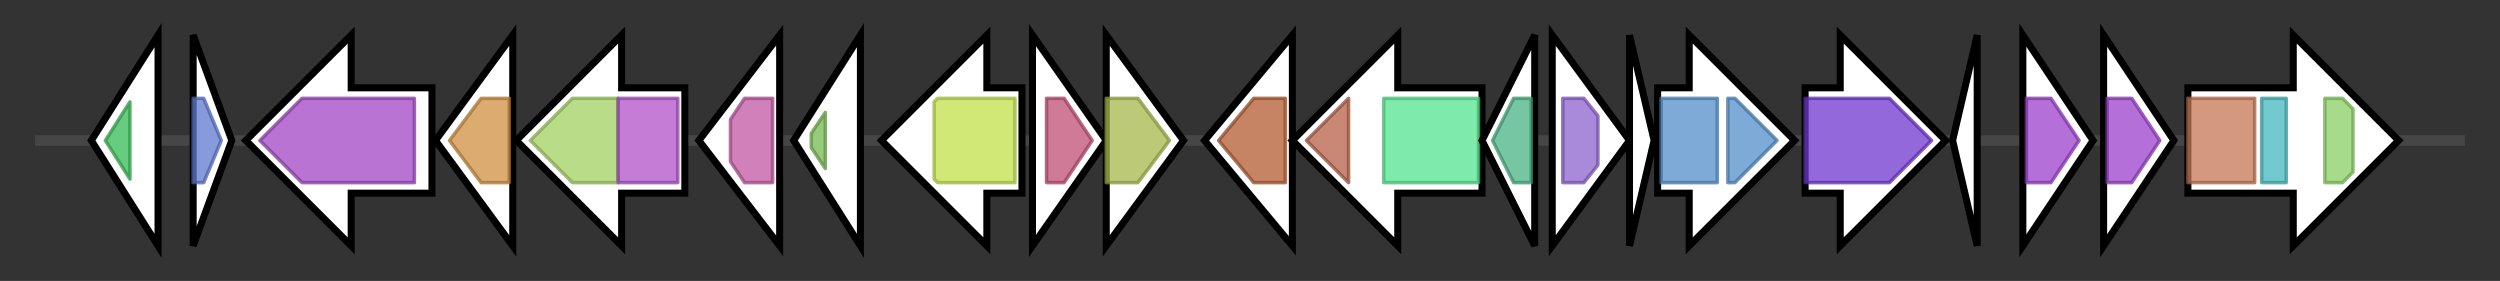 <svg version="1.1" baseProfile="full" xmlns="http://www.w3.org/2000/svg" width="711.867" height="80">
	<rect width="100%" height="100%" fill="#333333" stroke="none"/>
	<g>
		<line x1="10" y1="40.0" x2="701.867" y2="40.0" style="stroke:rgb(70,70,70); stroke-width:3 "/>
		<g>
			<title> (NKHAFMMO_01039)
hypothetical protein</title>
			<polygon class=" (NKHAFMMO_01039)
hypothetical protein" points="26,40 45,10 45,70" fill="rgb(255,255,255)" fill-opacity="1.0" stroke="rgb(0,0,0)" stroke-width="2"  />
			<g>
				<title>CHAP (PF05257)
"CHAP domain"</title>
				<polygon class="PF05257" points="30,40 37,29 37,51 30,40" stroke-linejoin="round" width="7" height="24" fill="rgb(54,187,84)" stroke="rgb(43,149,67)" stroke-width="1" opacity="0.75" />
			</g>
		</g>
		<g>
			<title> (NKHAFMMO_01040)
hypothetical protein</title>
			<polygon class=" (NKHAFMMO_01040)
hypothetical protein" points="55,10 66,40 55,70" fill="rgb(255,255,255)" fill-opacity="1.0" stroke="rgb(0,0,0)" stroke-width="2"  />
			<g>
				<title>Ribonuc_L-PSP (PF01042)
"Endoribonuclease L-PSP"</title>
				<polygon class="PF01042" points="55,28 58,28 63,40 58,52 55,52" stroke-linejoin="round" width="11" height="24" fill="rgb(93,120,208)" stroke="rgb(74,96,166)" stroke-width="1" opacity="0.75" />
			</g>
		</g>
		<g>
			<title>pgi (NKHAFMMO_01041)
Glucose-6-phosphate isomerase</title>
			<polygon class="pgi (NKHAFMMO_01041)
Glucose-6-phosphate isomerase" points="123,25 100,25 100,10 70,40 100,70 100,55 123,55" fill="rgb(255,255,255)" fill-opacity="1.0" stroke="rgb(0,0,0)" stroke-width="2"  />
			<g>
				<title>PGI (PF00342)
"Phosphoglucose isomerase"</title>
				<polygon class="PF00342" points="74,40 86,28 118,28 118,52 86,52" stroke-linejoin="round" width="48" height="24" fill="rgb(160,69,196)" stroke="rgb(128,55,156)" stroke-width="1" opacity="0.75" />
			</g>
		</g>
		<g>
			<title>pgl (NKHAFMMO_01042)
6-phosphogluconolactonase</title>
			<polygon class="pgl (NKHAFMMO_01042)
6-phosphogluconolactonase" points="124,40 146,10 146,70" fill="rgb(255,255,255)" fill-opacity="1.0" stroke="rgb(0,0,0)" stroke-width="2"  />
			<g>
				<title>Glucosamine_iso (PF01182)
"Glucosamine-6-phosphate isomerases/6-phosphogluconolactonase"</title>
				<polygon class="PF01182" points="128,40 137,28 145,28 145,52 137,52" stroke-linejoin="round" width="21" height="24" fill="rgb(207,143,63)" stroke="rgb(165,114,50)" stroke-width="1" opacity="0.75" />
			</g>
		</g>
		<g>
			<title>zwf (NKHAFMMO_01043)
Glucose-6-phosphate 1-dehydrogenase</title>
			<polygon class="zwf (NKHAFMMO_01043)
Glucose-6-phosphate 1-dehydrogenase" points="195,25 177,25 177,10 147,40 177,70 177,55 195,55" fill="rgb(255,255,255)" fill-opacity="1.0" stroke="rgb(0,0,0)" stroke-width="2"  />
			<g>
				<title>G6PD_C (PF02781)
"Glucose-6-phosphate dehydrogenase, C-terminal domain"</title>
				<polygon class="PF02781" points="151,40 163,28 176,28 176,52 163,52" stroke-linejoin="round" width="29" height="24" fill="rgb(161,208,98)" stroke="rgb(128,166,78)" stroke-width="1" opacity="0.75" />
			</g>
			<g>
				<title>G6PD_N (PF00479)
"Glucose-6-phosphate dehydrogenase, NAD binding domain"</title>
				<rect class="PF00479" x="176" y="28" stroke-linejoin="round" width="17" height="24" fill="rgb(176,80,200)" stroke="rgb(140,64,160)" stroke-width="1" opacity="0.75" />
			</g>
		</g>
		<g>
			<title> (NKHAFMMO_01044)
hypothetical protein</title>
			<polygon class=" (NKHAFMMO_01044)
hypothetical protein" points="199,40 222,10 222,70" fill="rgb(255,255,255)" fill-opacity="1.0" stroke="rgb(0,0,0)" stroke-width="2"  />
			<g>
				<title>MgtC (PF02308)
"MgtC family"</title>
				<polygon class="PF02308" points="208,34 212,28 220,28 220,52 212,52 208,46" stroke-linejoin="round" width="12" height="24" fill="rgb(193,85,162)" stroke="rgb(154,68,129)" stroke-width="1" opacity="0.75" />
			</g>
		</g>
		<g>
			<title> (NKHAFMMO_01045)
hypothetical protein</title>
			<polygon class=" (NKHAFMMO_01045)
hypothetical protein" points="226,40 245,10 245,70" fill="rgb(255,255,255)" fill-opacity="1.0" stroke="rgb(0,0,0)" stroke-width="2"  />
			<g>
				<title>HNH (PF01844)
"HNH endonuclease"</title>
				<polygon class="PF01844" points="231,38 235,32 235,48 231,42" stroke-linejoin="round" width="4" height="24" fill="rgb(118,184,79)" stroke="rgb(94,147,63)" stroke-width="1" opacity="0.75" />
			</g>
		</g>
		<g>
			<title>rfnT (NKHAFMMO_01046)
Riboflavin transporter RfnT</title>
			<polygon class="rfnT (NKHAFMMO_01046)
Riboflavin transporter RfnT" points="291,25 281,25 281,10 251,40 281,70 281,55 291,55" fill="rgb(255,255,255)" fill-opacity="1.0" stroke="rgb(0,0,0)" stroke-width="2"  />
			<g>
				<title>MFS_1 (PF07690)
"Major Facilitator Superfamily"</title>
				<polygon class="PF07690" points="266,29 267,28 289,28 289,52 267,52 266,51" stroke-linejoin="round" width="23" height="24" fill="rgb(193,224,74)" stroke="rgb(154,179,59)" stroke-width="1" opacity="0.75" />
			</g>
		</g>
		<g>
			<title> (NKHAFMMO_01047)
hypothetical protein</title>
			<polygon class=" (NKHAFMMO_01047)
hypothetical protein" points="294,10 315,40 294,70" fill="rgb(255,255,255)" fill-opacity="1.0" stroke="rgb(0,0,0)" stroke-width="2"  />
			<g>
				<title>HhH-GPD (PF00730)
"HhH-GPD superfamily base excision DNA repair protein"</title>
				<polygon class="PF00730" points="298,28 303,28 311,40 311,40 303,52 298,52" stroke-linejoin="round" width="13" height="24" fill="rgb(190,78,115)" stroke="rgb(152,62,92)" stroke-width="1" opacity="0.75" />
			</g>
		</g>
		<g>
			<title> (NKHAFMMO_01048)
hypothetical protein</title>
			<polygon class=" (NKHAFMMO_01048)
hypothetical protein" points="315,10 337,40 315,70" fill="rgb(255,255,255)" fill-opacity="1.0" stroke="rgb(0,0,0)" stroke-width="2"  />
			<g>
				<title>Abhydrolase_2 (PF02230)
"Phospholipase/Carboxylesterase"</title>
				<polygon class="PF02230" points="315,28 324,28 333,40 324,52 315,52" stroke-linejoin="round" width="21" height="24" fill="rgb(165,184,75)" stroke="rgb(132,147,60)" stroke-width="1" opacity="0.75" />
			</g>
		</g>
		<g>
			<title> (NKHAFMMO_01049)
hypothetical protein</title>
			<polygon class=" (NKHAFMMO_01049)
hypothetical protein" points="343,40 368,10 368,70" fill="rgb(255,255,255)" fill-opacity="1.0" stroke="rgb(0,0,0)" stroke-width="2"  />
			<g>
				<title>SQS_PSY (PF00494)
"Squalene/phytoene synthase"</title>
				<polygon class="PF00494" points="347,40 357,28 366,28 366,52 357,52" stroke-linejoin="round" width="20" height="24" fill="rgb(178,91,49)" stroke="rgb(142,72,39)" stroke-width="1" opacity="0.75" />
			</g>
		</g>
		<g>
			<title>cimA (NKHAFMMO_01050)
(R)-citramalate synthase</title>
			<polygon class="cimA (NKHAFMMO_01050)
(R)-citramalate synthase" points="422,25 398,25 398,10 368,40 398,70 398,55 422,55" fill="rgb(255,255,255)" fill-opacity="1.0" stroke="rgb(0,0,0)" stroke-width="2"  />
			<g>
				<title>LeuA_dimer (PF08502)
"LeuA allosteric (dimerisation) domain"</title>
				<polygon class="PF08502" points="372,40 384,28 384,28 384,52 384,52" stroke-linejoin="round" width="15" height="24" fill="rgb(182,95,71)" stroke="rgb(145,76,56)" stroke-width="1" opacity="0.75" />
			</g>
			<g>
				<title>HMGL-like (PF00682)
"HMGL-like"</title>
				<rect class="PF00682" x="394" y="28" stroke-linejoin="round" width="27" height="24" fill="rgb(84,228,141)" stroke="rgb(67,182,112)" stroke-width="1" opacity="0.75" />
			</g>
		</g>
		<g>
			<title>iscR (NKHAFMMO_01051)
HTH-type transcriptional regulator IscR</title>
			<polygon class="iscR (NKHAFMMO_01051)
HTH-type transcriptional regulator IscR" points="422,40 437,10 437,70" fill="rgb(255,255,255)" fill-opacity="1.0" stroke="rgb(0,0,0)" stroke-width="2"  />
			<g>
				<title>Rrf2 (PF02082)
"Iron-dependent Transcriptional regulator"</title>
				<polygon class="PF02082" points="425,40 431,28 436,28 436,52 431,52" stroke-linejoin="round" width="13" height="24" fill="rgb(73,178,133)" stroke="rgb(58,142,106)" stroke-width="1" opacity="0.75" />
			</g>
		</g>
		<g>
			<title> (NKHAFMMO_01052)
hypothetical protein</title>
			<polygon class=" (NKHAFMMO_01052)
hypothetical protein" points="442,10 464,40 442,70" fill="rgb(255,255,255)" fill-opacity="1.0" stroke="rgb(0,0,0)" stroke-width="2"  />
			<g>
				<title>Hydrolase_4 (PF12146)
"Serine aminopeptidase, S33"</title>
				<polygon class="PF12146" points="445,28 451,28 455,33 455,47 451,52 445,52" stroke-linejoin="round" width="10" height="24" fill="rgb(140,98,205)" stroke="rgb(112,78,164)" stroke-width="1" opacity="0.75" />
			</g>
		</g>
		<g>
			<title> (NKHAFMMO_01053)
hypothetical protein</title>
			<polygon class=" (NKHAFMMO_01053)
hypothetical protein" points="464,10 471,40 464,70" fill="rgb(255,255,255)" fill-opacity="1.0" stroke="rgb(0,0,0)" stroke-width="2"  />
		</g>
		<g>
			<title>yfbR (NKHAFMMO_01054)
5'-deoxynucleotidase YfbR</title>
			<polygon class="yfbR (NKHAFMMO_01054)
5'-deoxynucleotidase YfbR" points="472,25 481,25 481,10 511,40 481,70 481,55 472,55" fill="rgb(255,255,255)" fill-opacity="1.0" stroke="rgb(0,0,0)" stroke-width="2"  />
			<g>
				<title>HD_3 (PF13023)
"HD domain"</title>
				<rect class="PF13023" x="473" y="28" stroke-linejoin="round" width="16" height="24" fill="rgb(83,142,201)" stroke="rgb(66,113,160)" stroke-width="1" opacity="0.75" />
			</g>
			<g>
				<title>HD_3 (PF13023)
"HD domain"</title>
				<polygon class="PF13023" points="492,28 494,28 506,40 494,52 492,52" stroke-linejoin="round" width="16" height="24" fill="rgb(83,142,201)" stroke="rgb(66,113,160)" stroke-width="1" opacity="0.75" />
			</g>
		</g>
		<g>
			<title>icd (NKHAFMMO_01055)
Isocitrate dehydrogenase [NADP]</title>
			<polygon class="icd (NKHAFMMO_01055)
Isocitrate dehydrogenase [NADP]" points="514,25 524,25 524,10 554,40 524,70 524,55 514,55" fill="rgb(255,255,255)" fill-opacity="1.0" stroke="rgb(0,0,0)" stroke-width="2"  />
			<g>
				<title>Iso_dh (PF00180)
"Isocitrate/isopropylmalate dehydrogenase"</title>
				<polygon class="PF00180" points="514,28 538,28 550,40 538,52 514,52" stroke-linejoin="round" width="38" height="24" fill="rgb(109,54,206)" stroke="rgb(87,43,164)" stroke-width="1" opacity="0.75" />
			</g>
		</g>
		<g>
			<title> (NKHAFMMO_01056)
hypothetical protein</title>
			<polygon class=" (NKHAFMMO_01056)
hypothetical protein" points="556,40 563,10 563,70" fill="rgb(255,255,255)" fill-opacity="1.0" stroke="rgb(0,0,0)" stroke-width="2"  />
		</g>
		<g>
			<title> (NKHAFMMO_01057)
hypothetical protein</title>
			<polygon class=" (NKHAFMMO_01057)
hypothetical protein" points="576,10 596,40 576,70" fill="rgb(255,255,255)" fill-opacity="1.0" stroke="rgb(0,0,0)" stroke-width="2"  />
			<g>
				<title>YitT_membrane (PF02588)
"Uncharacterised 5xTM membrane BCR, YitT family COG1284"</title>
				<polygon class="PF02588" points="577,28 584,28 592,40 584,52 577,52" stroke-linejoin="round" width="18" height="24" fill="rgb(155,63,204)" stroke="rgb(123,50,163)" stroke-width="1" opacity="0.75" />
			</g>
		</g>
		<g>
			<title> (NKHAFMMO_01058)
hypothetical protein</title>
			<polygon class=" (NKHAFMMO_01058)
hypothetical protein" points="599,10 619,40 599,70" fill="rgb(255,255,255)" fill-opacity="1.0" stroke="rgb(0,0,0)" stroke-width="2"  />
			<g>
				<title>YitT_membrane (PF02588)
"Uncharacterised 5xTM membrane BCR, YitT family COG1284"</title>
				<polygon class="PF02588" points="600,28 607,28 615,40 607,52 600,52" stroke-linejoin="round" width="18" height="24" fill="rgb(155,63,204)" stroke="rgb(123,50,163)" stroke-width="1" opacity="0.75" />
			</g>
		</g>
		<g>
			<title>typA (NKHAFMMO_01059)
GTP-binding protein TypA/BipA</title>
			<polygon class="typA (NKHAFMMO_01059)
GTP-binding protein TypA/BipA" points="623,25 653,25 653,10 683,40 653,70 653,55 623,55" fill="rgb(255,255,255)" fill-opacity="1.0" stroke="rgb(0,0,0)" stroke-width="2"  />
			<g>
				<title>GTP_EFTU (PF00009)
"Elongation factor Tu GTP binding domain"</title>
				<rect class="PF00009" x="623" y="28" stroke-linejoin="round" width="19" height="24" fill="rgb(196,118,83)" stroke="rgb(156,94,66)" stroke-width="1" opacity="0.75" />
			</g>
			<g>
				<title>GTP_EFTU_D2 (PF03144)
"Elongation factor Tu domain 2"</title>
				<rect class="PF03144" x="644" y="28" stroke-linejoin="round" width="7" height="24" fill="rgb(69,184,189)" stroke="rgb(55,147,151)" stroke-width="1" opacity="0.75" />
			</g>
			<g>
				<title>EFG_C (PF00679)
"Elongation factor G C-terminus"</title>
				<polygon class="PF00679" points="662,28 667,28 670,31 670,49 667,52 662,52" stroke-linejoin="round" width="8" height="24" fill="rgb(136,208,97)" stroke="rgb(108,166,77)" stroke-width="1" opacity="0.75" />
			</g>
		</g>
	</g>
</svg>
